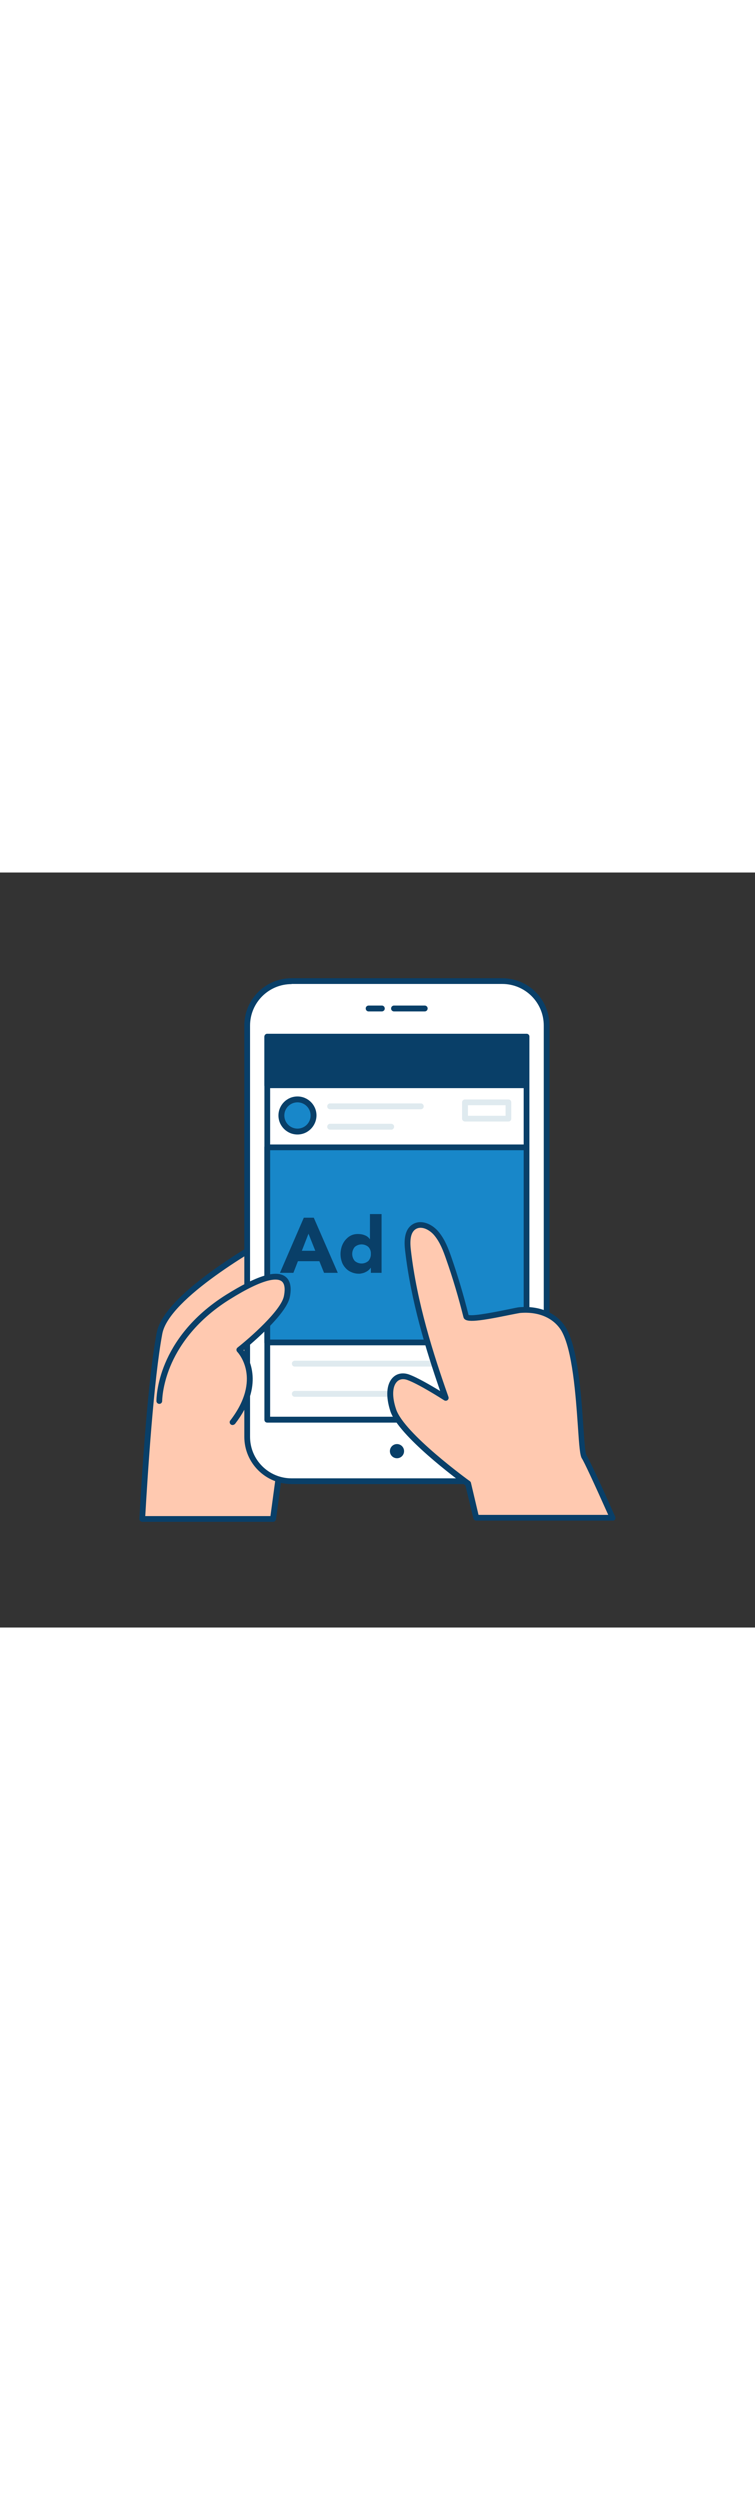 <svg version="1.1" id="Layer_1" xmlns="http://www.w3.org/2000/svg" xmlns:xlink="http://www.w3.org/1999/xlink" x="0px" y="0px" viewBox="0 0 500 500" style="width: 151px;" xml:space="preserve" data-imageid="facebook-ad-2" imageName="Facebook Ad" class="illustrations_image">
<rect x="0" y="0" width="500" height="500" fill="#333333" stroke="none"/>
<style type="text/css">
	.st0_facebook-ad-2{fill:#FFC9B0;}
	.st1_facebook-ad-2{fill:#093F68;}
	.st2_facebook-ad-2{fill:#FFFFFF;}
	.st3_facebook-ad-2{fill:#68E1FD;}
	.st4_facebook-ad-2{fill:#DFEAEF;}
</style>
<g id="device_facebook-ad-2">
	<path class="st0_facebook-ad-2" d="M180.8,428l9.6-71.3l-4.1-119.2c0,0-75.3,39.7-80.7,67.4c-5.9,30.9-9.9,94.7-11.5,123.1L180.8,428z"/>
	<path class="st1_facebook-ad-2" d="M180.8,430H94.2c-0.5,0-1-0.2-1.4-0.6c-0.4-0.4-0.5-0.9-0.5-1.4c1.5-26.7,5.5-92.1,11.5-123.4&#10;&#9;&#9;c5.4-28.3,78.5-67.1,81.7-68.7c0.6-0.3,1.3-0.3,1.9,0c0.6,0.3,0.9,0.9,0.9,1.6l4.1,119.2c0,0.1,0,0.2,0,0.3l-9.6,71.3&#10;&#9;&#9;C182.6,429.3,181.8,430,180.8,430z M96.2,426.2h82.9l9.4-69.5l-4-115.9c-13.4,7.4-72.5,41-77,64.6&#10;&#9;&#9;C101.8,335.6,97.8,398.4,96.2,426.2L96.2,426.2z"/>
	<path class="st2_facebook-ad-2" d="M192.6,72h140.4c16,0,28.9,12.9,28.9,28.9v273.3c0,16-12.9,28.9-28.9,28.9H192.6c-16,0-28.9-12.9-28.9-28.9&#10;&#9;&#9;V100.9C163.7,84.9,176.7,72,192.6,72z"/>
	<path class="st1_facebook-ad-2" d="M332.6,405H193.1c-17.3,0-31.3-14-31.3-31.3V101.3c0-17.3,14-31.3,31.3-31.3h139.5c17.3,0,31.3,14,31.3,31.3&#10;&#9;&#9;v272.3C363.9,391,349.9,405,332.6,405z M193.1,73.9c-15.2,0-27.5,12.3-27.5,27.5v272.3c0,15.2,12.3,27.5,27.5,27.5h139.5&#10;&#9;&#9;c15.2,0,27.5-12.3,27.5-27.5V101.3c0-15.2-12.3-27.5-27.5-27.5H193.1z"/>
	<path class="st1_facebook-ad-2" d="M252.7,92h-8.4c-1.1,0.1-2-0.7-2.1-1.8c-0.1-1.1,0.7-2,1.8-2.1c0.1,0,0.2,0,0.3,0h8.4c1.1-0.1,2,0.7,2.1,1.8&#10;&#9;&#9;c0.1,1.1-0.7,2-1.8,2.1C252.9,92,252.8,92,252.7,92z"/>
	<path class="st1_facebook-ad-2" d="M281.4,92h-20.6c-1.1-0.1-1.9-1-1.8-2.1c0.1-1,0.8-1.7,1.8-1.8h20.6c1.1,0.1,1.9,1,1.8,2.1&#10;&#9;&#9;C283.1,91.2,282.4,91.9,281.4,92z"/>
	<circle class="st1_facebook-ad-2" cx="262.9" cy="383.2" r="4.7"/>
	<rect x="177" y="108.7" class="st2_facebook-ad-2" width="171.7" height="253.7"/>
	<path class="st1_facebook-ad-2" d="M348.7,364.3H177c-1.1,0-1.9-0.8-1.9-1.9c0,0,0,0,0,0V108.7c0-1.1,0.9-1.9,1.9-1.9h171.7&#10;&#9;&#9;c1.1,0,1.9,0.9,1.9,1.9c0,0,0,0,0,0v253.7C350.6,363.4,349.8,364.3,348.7,364.3C348.7,364.3,348.7,364.3,348.7,364.3z M178.9,360.4&#10;&#9;&#9;h167.9V110.6H178.9L178.9,360.4z"/>
	<rect x="177" y="182" class="st3_facebook-ad-2 targetColor" width="171.7" height="129.2" style="fill: rgb(24, 135, 201);"/>
	<path class="st1_facebook-ad-2" d="M348.7,313.1H177c-1.1,0-1.9-0.9-1.9-1.9V182c0-1.1,0.9-1.9,1.9-1.9h171.7c1.1,0,1.9,0.9,1.9,1.9c0,0,0,0,0,0&#10;&#9;&#9;v129.2C350.6,312.2,349.8,313.1,348.7,313.1z M178.9,309.3h167.9V183.9H178.9L178.9,309.3z"/>
	<rect x="177" y="108.7" class="st1_facebook-ad-2" width="171.7" height="32.2"/>
	<path class="st1_facebook-ad-2" d="M348.7,142.8H177c-1.1,0-1.9-0.9-1.9-1.9v-32.2c0-1.1,0.9-1.9,1.9-1.9h171.7c1.1,0,1.9,0.9,1.9,1.9&#10;&#9;&#9;c0,0,0,0,0,0v32.2C350.6,141.9,349.8,142.8,348.7,142.8z M178.9,139h167.9v-28.4H178.9V139z"/>
	<circle class="st3_facebook-ad-2 targetColor" cx="197" cy="160.9" r="10.6" style="fill: rgb(24, 135, 201);"/>
	<path class="st1_facebook-ad-2" d="M197,173.5c-6.9,0-12.6-5.6-12.6-12.6c0-6.9,5.6-12.6,12.6-12.6c6.9,0,12.6,5.6,12.6,12.6l0,0&#10;&#9;&#9;C209.5,167.9,203.9,173.5,197,173.5z M197,152.2c-4.8,0-8.7,3.9-8.7,8.7c0,4.8,3.9,8.7,8.7,8.7c4.8,0,8.7-3.9,8.7-8.7l0,0&#10;&#9;&#9;C205.7,156.1,201.8,152.2,197,152.2z"/>
	<path class="st4_facebook-ad-2" d="M278.5,156.8h-60c-1.1-0.1-1.9-1-1.8-2.1c0.1-1,0.8-1.7,1.8-1.8h60c1.1-0.1,2,0.7,2.1,1.8&#10;&#9;&#9;c0.1,1.1-0.7,2-1.8,2.1C278.7,156.8,278.6,156.8,278.5,156.8z"/>
	<path class="st4_facebook-ad-2" d="M259.2,170.3h-40.7c-1.1-0.1-1.9-1-1.8-2.1c0.1-1,0.8-1.7,1.8-1.8h40.7c1.1,0.1,1.9,1,1.8,2.1&#10;&#9;&#9;C260.9,169.5,260.1,170.3,259.2,170.3L259.2,170.3z"/>
	<path class="st4_facebook-ad-2" d="M322.3,327.2H195.4c-1.1,0.1-2-0.7-2.1-1.8s0.7-2,1.8-2.1c0.1,0,0.2,0,0.3,0h126.9c1.1,0.1,1.9,1,1.8,2.1&#10;&#9;&#9;C324,326.3,323.3,327.1,322.3,327.2z"/>
	<path class="st4_facebook-ad-2" d="M300.8,347.2H195.4c-1.1,0.1-2-0.7-2.1-1.8s0.7-2,1.8-2.1c0.1,0,0.2,0,0.3,0h105.4c1.1-0.1,2,0.7,2.1,1.8&#10;&#9;&#9;s-0.7,2-1.8,2.1C301,347.2,300.9,347.2,300.8,347.2z"/>
	<path class="st4_facebook-ad-2" d="M336.7,164.9H308c-1.1,0-1.9-0.8-2-1.8c0,0,0-0.1,0-0.1v-10.8c0-1.1,0.9-1.9,1.9-1.9l0,0h28.8&#10;&#9;&#9;c1.1,0,1.9,0.9,1.9,1.9V163C338.6,164.1,337.8,164.9,336.7,164.9L336.7,164.9z M309.9,161.1h24.9v-7h-24.9L309.9,161.1z"/>
	<path class="st0_facebook-ad-2" d="M105.4,350c0,0-0.5-40,45.3-68.7c39.3-24.7,41.2-10.2,39.2-0.3c-2.5,12.2-31.4,35.1-31.4,35.1&#10;&#9;&#9;s18.1,18.6-4.5,48"/>
	<path class="st1_facebook-ad-2" d="M154,365.9c-1.1,0-1.9-0.9-1.9-1.9c0-0.4,0.1-0.8,0.4-1.1c21.2-27.6,5.3-44.8,4.6-45.5c-0.7-0.8-0.7-2,0.1-2.7&#10;&#9;&#9;c0,0,0.1-0.1,0.1-0.1c7.9-6.2,28.8-24.5,30.7-34c0.6-2.9,1.2-8-1.6-10c-2.7-1.9-10.7-2.7-34.6,12.3c-23.1,14.5-34,32-39,44.1&#10;&#9;&#9;c-5.4,13.1-5.4,22.9-5.4,23c0,1-0.8,1.9-1.9,1.9c0,0,0,0,0,0l0,0c-1,0-1.9-0.8-1.9-1.9c0-1.7,0-41.4,46.2-70.4&#10;&#9;&#9;c20-12.5,32.7-16.5,38.9-12.2c3.5,2.4,4.6,7.2,3.2,13.9c-2.4,11.2-24.5,30-30.6,35c3.9,5.4,13.9,23.5-5.6,48.8&#10;&#9;&#9;C155.2,365.6,154.6,365.9,154,365.9z"/>
</g>
<g id="ad_facebook-ad-2">
	<path class="st1_facebook-ad-2" d="M201.2,228.6h6.6l15.9,36.5h-9.1l-3.1-7.7h-14.2l-3,7.7h-8.9L201.2,228.6z M204.3,239.2l-4.4,11.3h8.9&#10;&#9;&#9;L204.3,239.2z"/>
	<path class="st1_facebook-ad-2" d="M252.7,265.1h-7.1v-3.3h-0.1c-0.8,1.1-1.8,2-3,2.6c-0.7,0.4-1.4,0.7-2.2,0.9c-0.8,0.2-1.7,0.4-2.5,0.4&#10;&#9;&#9;c-1.7,0-3.4-0.3-5-1c-1.5-0.6-2.8-1.5-3.9-2.7c-1.1-1.2-2-2.6-2.5-4.1c-0.6-1.7-0.9-3.4-0.9-5.2c0-1.7,0.3-3.4,0.8-5&#10;&#9;&#9;c0.5-1.5,1.3-3,2.3-4.2c1-1.2,2.2-2.3,3.6-3c1.5-0.8,3.1-1.1,4.8-1.1c1.5,0,3.1,0.2,4.5,0.8c1.4,0.5,2.6,1.4,3.4,2.6h0.1v-16.6h7.7&#10;&#9;&#9;L252.7,265.1z M245.6,252.5c0.1-1.7-0.5-3.3-1.6-4.5c-2.6-2.3-6.5-2.3-9.1,0c-2.2,2.7-2.2,6.5,0,9.2c2.6,2.3,6.5,2.3,9.1,0&#10;&#9;&#9;C245.1,255.9,245.7,254.2,245.6,252.5L245.6,252.5z"/>
</g>
<g id="hand_facebook-ad-2">
	<path class="st0_facebook-ad-2" d="M310,404.8l5.5,22.5h90.4c-6.6-14.8-16.7-37.3-18.8-40.3c-3.1-4.6-1.9-64.2-13.5-84.5&#10;&#9;&#9;c-6.2-10.3-17.9-13.8-29.3-12.8c-3.5,0.3-34.4,8-35.4,4.2c-3.2-12.9-7-25.7-11.4-38.3c-2-5.8-4.2-11.6-8.1-16.4&#10;&#9;&#9;c-3.6-4.4-10-7.7-14.8-4.7s-4.9,10-4.2,15.7c3.9,33.3,13.9,66.1,25,97.7c0,0-16.7-10.8-25-13.7s-15.4,5-9.8,21.9&#10;&#9;&#9;C266,373,310,404.8,310,404.8z"/>
	<path class="st1_facebook-ad-2" d="M405.8,429.2h-90.4c-0.9,0-1.7-0.6-1.9-1.5l-5.3-21.8c-5.4-4-44.3-32.8-49.7-49.2c-3.2-9.9-2.6-18,1.7-22.3&#10;&#9;&#9;c2.7-2.7,6.6-3.4,10.6-2c5.6,2,15,7.5,20.7,11c-9.6-27.7-19.4-59.9-23.2-92.9c-0.7-5.8-0.9-14,5.1-17.6c5.7-3.4,13,0,17.2,5.2&#10;&#9;&#9;c4,4.9,6.3,10.8,8.4,16.9c4.3,12.4,8.1,25.2,11.3,38c3.5,1,20.3-2.5,26.7-3.8c3.8-0.8,5.8-1.2,6.8-1.3c13.8-1.2,25.1,3.8,31.1,13.7&#10;&#9;&#9;c7.9,13.7,10,44.5,11.4,64.9c0.6,8.9,1.2,18,2.1,19.5c2.1,3,11.5,23.7,19,40.6c0.3,0.6,0.2,1.3-0.1,1.8&#10;&#9;&#9;C407.1,429,406.4,429.3,405.8,429.2z M316.9,425.4h85.9c-9.7-21.7-16-35.2-17.4-37.3c-1.3-1.9-1.8-7.9-2.7-21.4&#10;&#9;&#9;c-1.4-20-3.5-50.3-10.9-63.2c-5.2-8.6-15.3-12.9-27.5-11.8c-0.7,0.1-3.3,0.6-6.3,1.2c-23.8,4.9-30.2,5.2-31.1,1.5&#10;&#9;&#9;c-3.2-12.8-7-25.7-11.4-38.2c-2-5.8-4.1-11.3-7.8-15.8c-3.1-3.8-8.5-6.6-12.3-4.3c-3.1,1.9-4.2,6.3-3.3,13.9&#10;&#9;&#9;c4,34.8,14.8,68.7,24.9,97.3c0.3,0.9-0.1,1.9-0.9,2.3c-0.6,0.3-1.4,0.3-2-0.1c-1.7-1.1-16.9-10.8-24.5-13.5c-2.6-0.9-5-0.5-6.6,1.1&#10;&#9;&#9;c-3.2,3.1-3.5,10-0.7,18.3c5.3,16.1,48.4,47.4,48.9,47.7c0.4,0.3,0.6,0.7,0.7,1.1L316.9,425.4z"/>
</g>
</svg>